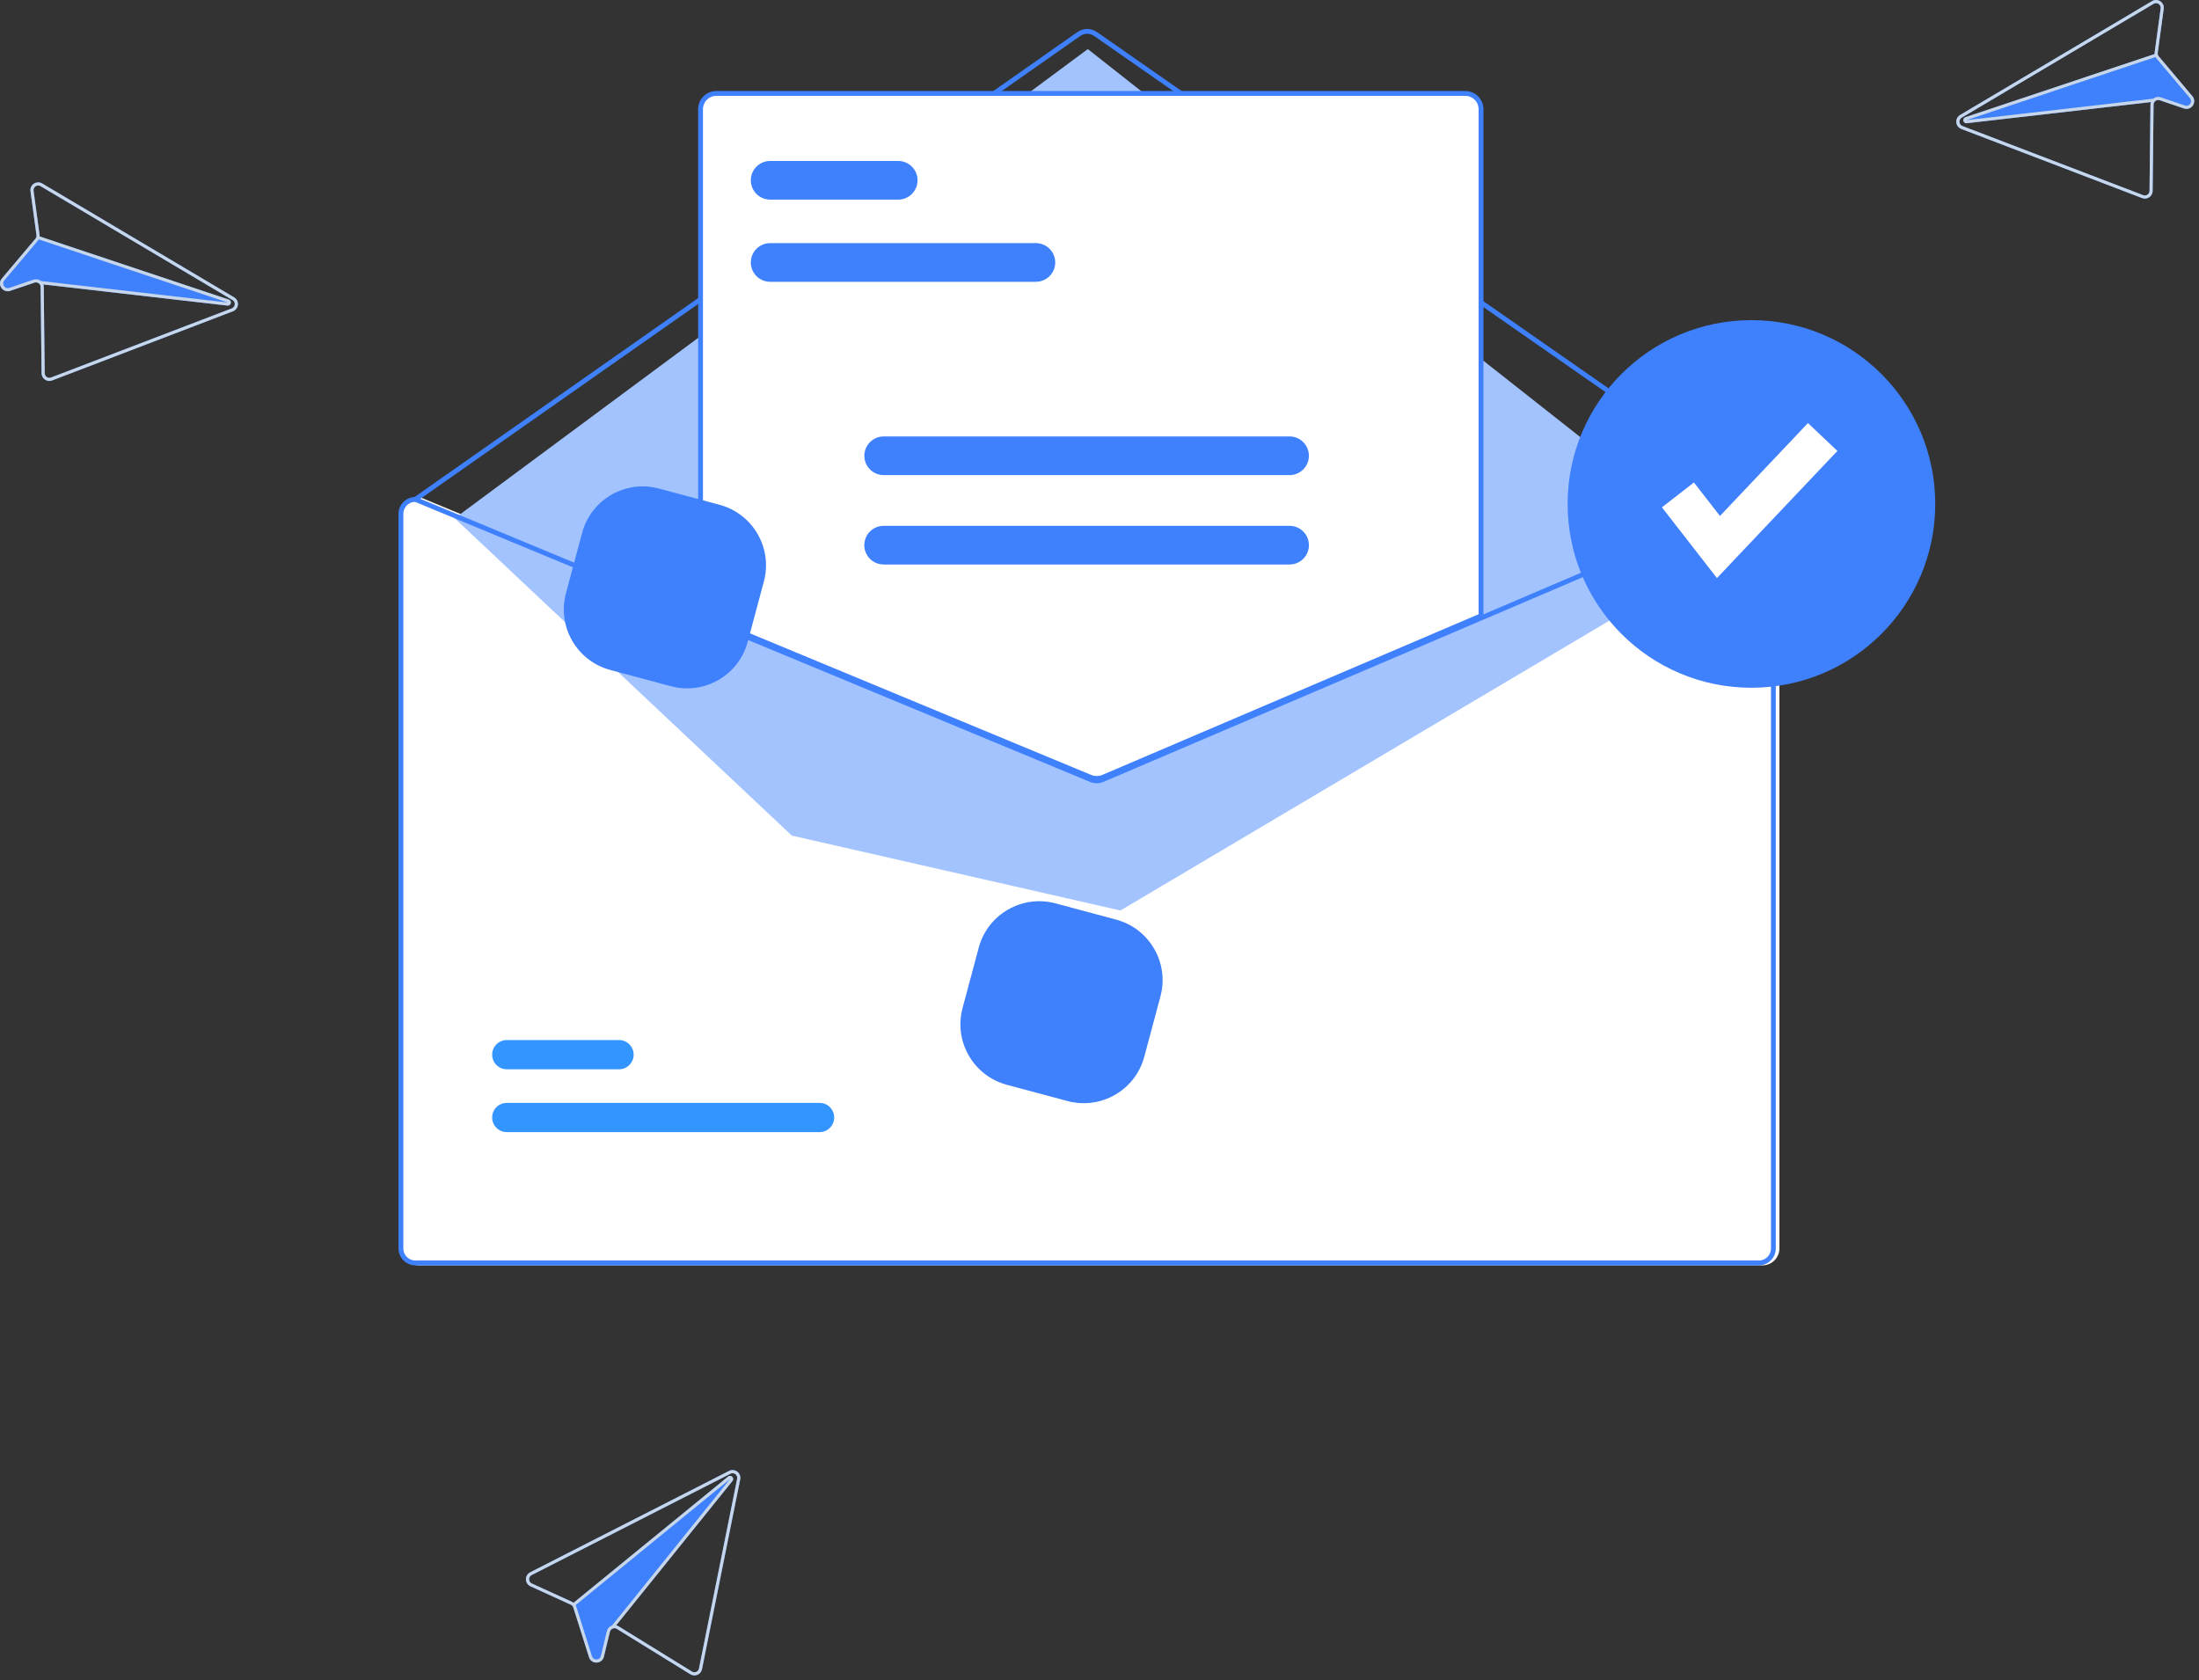 <svg width="284" height="217" viewBox="0 0 284 217" fill="none" xmlns="http://www.w3.org/2000/svg">
<rect x="0" y="0" width="284" height="217" fill="#333333" stroke="none"/>
<path d="M227.627 64.184H227.564L191.738 79.481L142.721 100.412C142.53 100.493 142.324 100.535 142.116 100.536C141.908 100.537 141.702 100.497 141.51 100.418L90.939 79.438L54.233 64.209L54.177 64.184H54.114C53.535 64.184 52.98 64.415 52.57 64.824C52.161 65.234 51.93 65.789 51.93 66.368L51.93 161.238C51.93 161.817 52.161 162.373 52.57 162.782C52.98 163.192 53.535 163.422 54.114 163.423H227.627C228.206 163.422 228.761 163.192 229.171 162.782C229.58 162.373 229.811 161.817 229.811 161.238V66.368C229.811 65.789 229.58 65.234 229.171 64.824C228.761 64.415 228.206 64.184 227.627 64.184Z" fill="white"/>
<path d="M227.786 64.805C227.722 64.805 227.66 64.785 227.607 64.749L141.301 4.643C141.038 4.461 140.726 4.363 140.407 4.364C140.087 4.364 139.775 4.463 139.513 4.646L53.828 64.749C53.761 64.796 53.677 64.814 53.596 64.8C53.514 64.785 53.442 64.739 53.395 64.671C53.347 64.604 53.328 64.52 53.343 64.439C53.357 64.358 53.402 64.285 53.47 64.237L139.155 4.135C139.522 3.879 139.958 3.741 140.406 3.74C140.853 3.74 141.29 3.876 141.658 4.131L227.964 64.237C228.019 64.275 228.06 64.329 228.081 64.392C228.103 64.455 228.103 64.523 228.083 64.587C228.063 64.65 228.024 64.705 227.97 64.745C227.917 64.784 227.852 64.805 227.786 64.805Z" fill="#3F80FD"/>
<path d="M58.726 66.938L140.492 6.339L222.88 71.25L144.705 117.592L102.263 107.919L58.726 66.938Z" fill="#A3C3FF"/>
<path d="M105.846 146.215H65.451C64.951 146.216 64.471 146.017 64.116 145.664C63.762 145.311 63.562 144.831 63.562 144.33C63.561 143.83 63.759 143.35 64.112 142.995C64.466 142.641 64.945 142.441 65.446 142.44H105.846C106.347 142.44 106.827 142.638 107.182 142.991C107.536 143.345 107.736 143.824 107.736 144.325C107.737 144.825 107.539 145.306 107.186 145.66C106.832 146.015 106.352 146.214 105.852 146.215H105.846Z" fill="#3395FF"/>
<path d="M79.944 138.101H65.451C64.951 138.101 64.471 137.903 64.117 137.549C63.763 137.196 63.563 136.716 63.562 136.216C63.562 135.716 63.76 135.236 64.113 134.881C64.466 134.527 64.945 134.327 65.446 134.326H79.944C80.192 134.326 80.438 134.374 80.667 134.468C80.896 134.563 81.104 134.701 81.28 134.876C81.456 135.051 81.595 135.259 81.69 135.488C81.786 135.717 81.835 135.963 81.835 136.211C81.836 136.459 81.787 136.704 81.693 136.933C81.598 137.163 81.459 137.371 81.284 137.546C81.109 137.722 80.901 137.861 80.672 137.956C80.443 138.051 80.198 138.1 79.95 138.101H79.944Z" fill="#3395FF"/>
<path d="M141.642 100.691C141.335 100.691 141.031 100.632 140.746 100.516L90.318 79.592L90.318 14.096C90.319 13.517 90.549 12.961 90.959 12.552C91.368 12.142 91.924 11.912 92.503 11.911L189.245 11.911C189.825 11.912 190.38 12.142 190.789 12.552C191.199 12.961 191.429 13.517 191.43 14.096V79.637L191.335 79.678L142.564 100.506C142.272 100.628 141.959 100.691 141.642 100.691Z" fill="white"/>
<path d="M141.643 100.847C141.315 100.847 140.991 100.784 140.688 100.66L90.163 79.696L90.163 14.095C90.164 13.475 90.411 12.88 90.849 12.441C91.288 12.002 91.883 11.756 92.504 11.755L189.246 11.755C189.867 11.756 190.462 12.002 190.9 12.441C191.339 12.88 191.586 13.475 191.587 14.095V79.74L142.626 100.649C142.315 100.78 141.98 100.847 141.643 100.847ZM90.787 79.279L140.926 100.083C141.393 100.273 141.917 100.27 142.383 100.074L190.963 79.328V14.095C190.962 13.64 190.781 13.204 190.459 12.882C190.138 12.561 189.701 12.38 189.246 12.379L92.504 12.379C92.049 12.38 91.612 12.561 91.291 12.882C90.969 13.204 90.788 13.64 90.787 14.095L90.787 79.279Z" fill="#3F80FD"/>
<path d="M227.162 64.184H227.099L191.273 79.481L142.256 100.412C142.065 100.493 141.859 100.535 141.651 100.536C141.444 100.537 141.238 100.497 141.045 100.418L90.474 79.438L53.768 64.209L53.712 64.184H53.649C53.07 64.184 52.515 64.415 52.105 64.824C51.696 65.234 51.465 65.789 51.465 66.368L51.465 161.238C51.465 161.817 51.696 162.373 52.105 162.782C52.515 163.192 53.07 163.422 53.649 163.423H227.162C227.741 163.422 228.296 163.192 228.706 162.782C229.115 162.373 229.346 161.817 229.346 161.238V66.368C229.346 65.789 229.115 65.234 228.706 64.824C228.296 64.415 227.741 64.184 227.162 64.184ZM228.722 161.238C228.722 161.652 228.558 162.049 228.265 162.341C227.972 162.634 227.576 162.798 227.162 162.799H53.649C53.236 162.798 52.839 162.634 52.546 162.341C52.254 162.049 52.089 161.652 52.089 161.238L52.089 66.368C52.09 65.965 52.246 65.577 52.526 65.286C52.806 64.995 53.187 64.824 53.59 64.808L90.474 80.112L140.805 100.996C141.35 101.217 141.96 101.214 142.503 100.986L191.273 80.159L227.224 64.808C227.627 64.825 228.007 64.997 228.286 65.288C228.565 65.578 228.721 65.965 228.722 66.368V161.238Z" fill="#3F80FD"/>
<path d="M133.789 36.394L99.461 36.394C98.799 36.393 98.165 36.129 97.698 35.661C97.23 35.193 96.968 34.559 96.968 33.897C96.968 33.236 97.23 32.601 97.698 32.133C98.165 31.665 98.799 31.401 99.461 31.4L133.789 31.4C134.45 31.401 135.084 31.665 135.552 32.133C136.019 32.601 136.282 33.236 136.282 33.897C136.282 34.559 136.019 35.193 135.552 35.661C135.084 36.129 134.45 36.393 133.789 36.394Z" fill="#3F80FD"/>
<path d="M116.003 25.781H99.463C98.801 25.781 98.166 25.518 97.698 25.05C97.23 24.582 96.967 23.947 96.967 23.285C96.967 22.622 97.23 21.988 97.698 21.519C98.166 21.051 98.801 20.788 99.463 20.788L116.003 20.788C116.665 20.788 117.3 21.051 117.769 21.519C118.237 21.988 118.5 22.622 118.5 23.285C118.5 23.947 118.237 24.582 117.769 25.05C117.3 25.518 116.665 25.781 116.003 25.781Z" fill="#3F80FD"/>
<path d="M166.55 61.36L114.122 61.36C113.46 61.359 112.826 61.096 112.359 60.628C111.891 60.16 111.629 59.525 111.629 58.864C111.629 58.202 111.891 57.568 112.359 57.1C112.826 56.632 113.46 56.368 114.122 56.367L166.55 56.367C167.212 56.368 167.846 56.632 168.313 57.1C168.781 57.568 169.043 58.202 169.043 58.864C169.043 59.525 168.781 60.16 168.313 60.628C167.846 61.096 167.212 61.359 166.55 61.36Z" fill="#3F80FD"/>
<path d="M166.549 72.905H114.121C113.458 72.905 112.823 72.642 112.355 72.174C111.887 71.706 111.624 71.071 111.624 70.409C111.624 69.747 111.887 69.112 112.355 68.643C112.823 68.175 113.458 67.912 114.121 67.912H166.549C167.211 67.912 167.846 68.175 168.314 68.643C168.782 69.112 169.045 69.747 169.045 70.409C169.045 71.071 168.782 71.706 168.314 72.174C167.846 72.642 167.211 72.905 166.549 72.905Z" fill="#3F80FD"/>
<path d="M226.196 88.825C239.307 88.825 249.936 78.197 249.936 65.086C249.936 51.975 239.307 41.347 226.196 41.347C213.085 41.347 202.457 51.975 202.457 65.086C202.457 78.197 213.085 88.825 226.196 88.825Z" fill="#3F80FD"/>
<path d="M221.742 74.661L214.637 65.525L218.769 62.312L222.133 66.637L233.498 54.64L237.298 58.24L221.742 74.661Z" fill="white"/>
<path d="M5.44 23.693C5.278 23.597 5.092 23.549 4.904 23.554C4.716 23.559 4.533 23.617 4.376 23.721C4.219 23.825 4.095 23.971 4.018 24.143C3.94 24.314 3.912 24.504 3.938 24.691L4.712 30.365C4.722 30.449 4.716 30.534 4.695 30.615C4.67 30.696 4.63 30.77 4.576 30.834L0.243 35.967C0.098 36.133 0.013 36.342 0.001 36.561C-0.01 36.78 0.052 36.997 0.179 37.177L0.183 37.183C0.305 37.365 0.483 37.501 0.691 37.569C0.898 37.637 1.122 37.634 1.327 37.56L4.457 36.498C4.56 36.464 4.672 36.458 4.778 36.482C4.885 36.506 4.983 36.559 5.062 36.634C5.121 36.689 5.168 36.755 5.2 36.829C5.232 36.902 5.249 36.982 5.248 37.062L5.371 48.212C5.372 48.373 5.413 48.532 5.489 48.674C5.565 48.816 5.675 48.938 5.809 49.028C5.942 49.118 6.095 49.175 6.255 49.194C6.415 49.212 6.577 49.192 6.727 49.135L30.083 40.203C30.26 40.136 30.413 40.02 30.527 39.87C30.64 39.72 30.709 39.54 30.725 39.352C30.741 39.165 30.704 38.976 30.617 38.809C30.531 38.641 30.399 38.502 30.237 38.406L29.919 38.217L5.44 23.693ZM4.333 24.636C4.318 24.524 4.335 24.41 4.382 24.307C4.429 24.205 4.503 24.117 4.598 24.055C4.692 23.992 4.802 23.958 4.915 23.955C5.028 23.952 5.139 23.981 5.236 24.039L29.707 38.558L30.033 38.751C30.13 38.809 30.209 38.893 30.26 38.993C30.311 39.093 30.334 39.206 30.324 39.319C30.314 39.431 30.274 39.538 30.206 39.629C30.138 39.719 30.047 39.788 29.942 39.829L6.585 48.761C6.495 48.796 6.398 48.808 6.302 48.796C6.206 48.785 6.114 48.751 6.034 48.696C5.954 48.642 5.889 48.569 5.843 48.484C5.797 48.399 5.773 48.304 5.771 48.207L5.649 37.058C5.649 36.947 5.63 36.838 5.593 36.734L29.372 39.466C29.465 39.478 29.559 39.457 29.637 39.406C29.716 39.356 29.775 39.28 29.803 39.191C29.832 39.102 29.828 39.006 29.794 38.919C29.759 38.832 29.695 38.761 29.612 38.716C29.592 38.705 29.571 38.696 29.55 38.689L5.114 30.532C5.12 30.458 5.118 30.384 5.107 30.311L4.333 24.636Z" fill="#3F80FD"/>
<path d="M5.44 23.693C5.278 23.597 5.092 23.549 4.904 23.554C4.716 23.559 4.533 23.617 4.376 23.721C4.219 23.825 4.095 23.971 4.018 24.143C3.94 24.314 3.912 24.504 3.938 24.691L4.712 30.365C4.722 30.449 4.716 30.534 4.695 30.615C4.67 30.696 4.63 30.77 4.576 30.834L0.243 35.967C0.098 36.133 0.013 36.342 0.001 36.561C-0.01 36.78 0.052 36.997 0.179 37.177L0.183 37.183C0.305 37.365 0.483 37.501 0.691 37.569C0.898 37.637 1.122 37.634 1.327 37.56L4.457 36.498C4.56 36.464 4.672 36.458 4.778 36.482C4.885 36.506 4.983 36.559 5.062 36.634C5.121 36.689 5.168 36.755 5.2 36.829C5.232 36.902 5.249 36.982 5.248 37.062L5.371 48.212C5.372 48.373 5.413 48.532 5.489 48.674C5.565 48.816 5.675 48.938 5.809 49.028C5.942 49.118 6.095 49.175 6.255 49.194C6.415 49.212 6.577 49.192 6.727 49.135L30.083 40.203C30.26 40.136 30.413 40.02 30.527 39.87C30.64 39.72 30.709 39.54 30.725 39.352C30.741 39.165 30.704 38.976 30.617 38.809C30.531 38.641 30.399 38.502 30.237 38.406L29.919 38.217L5.44 23.693ZM4.333 24.636C4.318 24.524 4.335 24.41 4.382 24.307C4.429 24.205 4.503 24.117 4.598 24.055C4.692 23.992 4.802 23.958 4.915 23.955C5.028 23.952 5.139 23.981 5.236 24.039L29.707 38.558L30.033 38.751C30.13 38.809 30.209 38.893 30.26 38.993C30.311 39.093 30.334 39.206 30.324 39.319C30.314 39.431 30.274 39.538 30.206 39.629C30.138 39.719 30.047 39.788 29.942 39.829L6.585 48.761C6.495 48.796 6.398 48.808 6.302 48.796C6.206 48.785 6.114 48.751 6.034 48.696C5.954 48.642 5.889 48.569 5.843 48.484C5.797 48.399 5.773 48.304 5.771 48.207L5.649 37.058C5.649 36.947 5.63 36.838 5.593 36.734C5.541 36.584 5.453 36.45 5.337 36.342C5.321 36.326 5.303 36.312 5.286 36.297L5.285 36.295C5.154 36.187 4.997 36.114 4.83 36.083C4.662 36.052 4.49 36.065 4.329 36.12L1.198 37.183C1.074 37.227 0.939 37.229 0.815 37.188C0.69 37.146 0.583 37.064 0.512 36.954L0.509 36.951C0.432 36.843 0.394 36.713 0.401 36.581C0.408 36.45 0.46 36.324 0.548 36.226L4.881 31.092C4.927 31.039 4.968 30.98 5.001 30.917L5.002 30.916C5.034 30.856 5.06 30.793 5.079 30.727C5.097 30.664 5.109 30.598 5.114 30.532C5.12 30.458 5.118 30.384 5.107 30.311L4.333 24.636Z" fill="#C7D7E9"/>
<path d="M5.11 30.534L29.545 38.691C29.567 38.698 29.588 38.707 29.608 38.718C29.69 38.763 29.754 38.834 29.789 38.921C29.824 39.008 29.827 39.104 29.799 39.193C29.77 39.282 29.712 39.358 29.633 39.408C29.554 39.459 29.46 39.48 29.367 39.468L5.589 36.736L5.169 36.688L5.215 36.291L5.28 36.297L5.281 36.299L29.413 39.069L4.998 30.918L4.996 30.919L4.891 30.883L5.017 30.503L5.11 30.534Z" fill="#C7D7E9"/>
<path d="M277.942 0.14L253.463 14.664L253.145 14.853C252.983 14.949 252.851 15.088 252.764 15.256C252.678 15.424 252.641 15.612 252.657 15.8C252.673 15.988 252.742 16.167 252.855 16.317C252.969 16.468 253.122 16.583 253.298 16.65L276.655 25.582C276.805 25.64 276.967 25.66 277.127 25.641C277.287 25.622 277.44 25.566 277.573 25.476C277.707 25.385 277.817 25.264 277.893 25.122C277.969 24.979 278.01 24.821 278.011 24.659L278.133 13.51C278.133 13.429 278.15 13.35 278.182 13.276C278.214 13.202 278.261 13.136 278.32 13.082C278.399 13.006 278.497 12.954 278.604 12.93C278.71 12.906 278.821 12.911 278.925 12.945L282.054 14.008C282.26 14.081 282.484 14.084 282.691 14.016C282.899 13.948 283.077 13.812 283.198 13.631L283.203 13.624C283.33 13.444 283.392 13.228 283.381 13.008C283.369 12.789 283.284 12.58 283.139 12.415L278.806 7.281C278.752 7.217 278.711 7.143 278.687 7.063C278.665 6.981 278.66 6.896 278.67 6.813L279.444 1.138C279.469 0.952 279.442 0.762 279.364 0.59C279.287 0.419 279.162 0.272 279.006 0.168C278.849 0.064 278.666 0.006 278.478 0.001C278.289 -0.004 278.104 0.045 277.942 0.14ZM279.049 1.084L278.275 6.758C278.264 6.831 278.262 6.906 278.268 6.979L253.832 15.136C253.81 15.143 253.789 15.152 253.77 15.163C253.687 15.208 253.623 15.28 253.588 15.366C253.553 15.453 253.55 15.549 253.579 15.638C253.607 15.727 253.666 15.803 253.745 15.854C253.823 15.904 253.917 15.925 254.01 15.913L277.789 13.181C277.752 13.285 277.733 13.395 277.733 13.505L277.61 24.655C277.609 24.751 277.585 24.846 277.539 24.931C277.493 25.017 277.428 25.089 277.348 25.144C277.268 25.198 277.176 25.232 277.08 25.244C276.984 25.255 276.887 25.243 276.796 25.209L253.44 16.276C253.335 16.235 253.244 16.166 253.176 16.076C253.108 15.986 253.067 15.878 253.058 15.766C253.048 15.653 253.071 15.541 253.122 15.44C253.173 15.34 253.252 15.256 253.349 15.198L253.675 15.005L278.146 0.486C278.243 0.428 278.354 0.399 278.467 0.402C278.58 0.405 278.69 0.439 278.784 0.502C278.879 0.564 278.953 0.652 279 0.755C279.047 0.858 279.064 0.972 279.049 1.084Z" fill="#3F80FD"/>
<path d="M277.942 0.14L253.463 14.664L253.145 14.853C252.983 14.949 252.851 15.088 252.764 15.256C252.678 15.424 252.641 15.612 252.657 15.8C252.673 15.988 252.742 16.167 252.855 16.317C252.969 16.468 253.122 16.583 253.298 16.65L276.655 25.582C276.805 25.64 276.967 25.66 277.127 25.641C277.287 25.622 277.44 25.566 277.573 25.476C277.707 25.385 277.817 25.264 277.893 25.122C277.969 24.979 278.01 24.821 278.011 24.659L278.133 13.51C278.133 13.429 278.15 13.35 278.182 13.276C278.214 13.202 278.261 13.136 278.32 13.082C278.399 13.006 278.497 12.954 278.604 12.93C278.71 12.906 278.821 12.911 278.925 12.945L282.054 14.008C282.26 14.081 282.484 14.084 282.691 14.016C282.899 13.948 283.077 13.812 283.198 13.631L283.203 13.624C283.33 13.444 283.392 13.228 283.381 13.008C283.369 12.789 283.284 12.58 283.139 12.415L278.806 7.281C278.752 7.217 278.711 7.143 278.687 7.063C278.665 6.981 278.66 6.896 278.67 6.813L279.444 1.138C279.469 0.952 279.442 0.762 279.364 0.59C279.287 0.419 279.162 0.272 279.006 0.168C278.849 0.064 278.666 0.006 278.478 0.001C278.289 -0.004 278.104 0.045 277.942 0.14ZM279.049 1.084L278.275 6.758C278.264 6.831 278.262 6.906 278.268 6.979C278.273 7.045 278.285 7.111 278.303 7.174C278.322 7.24 278.347 7.303 278.379 7.363L278.381 7.364C278.414 7.427 278.454 7.486 278.501 7.54L282.834 12.673C282.922 12.771 282.973 12.897 282.98 13.029C282.987 13.161 282.949 13.291 282.873 13.398L282.87 13.401C282.798 13.511 282.692 13.594 282.567 13.635C282.442 13.677 282.308 13.675 282.184 13.63L279.053 12.567C278.892 12.512 278.72 12.5 278.552 12.53C278.385 12.561 278.228 12.634 278.097 12.742L278.096 12.744C278.078 12.759 278.061 12.774 278.045 12.789C277.929 12.897 277.841 13.032 277.789 13.181C277.752 13.285 277.733 13.395 277.733 13.505L277.61 24.655C277.609 24.751 277.585 24.846 277.539 24.931C277.493 25.016 277.428 25.089 277.348 25.144C277.268 25.198 277.176 25.232 277.08 25.244C276.984 25.255 276.887 25.243 276.796 25.209L253.44 16.276C253.335 16.235 253.244 16.166 253.176 16.076C253.108 15.986 253.067 15.878 253.058 15.766C253.048 15.653 253.071 15.541 253.122 15.44C253.173 15.34 253.252 15.256 253.349 15.198L253.675 15.005L278.146 0.486C278.243 0.428 278.354 0.399 278.467 0.402C278.58 0.405 278.69 0.439 278.784 0.502C278.878 0.564 278.953 0.652 279 0.755C279.047 0.858 279.064 0.972 279.049 1.084Z" fill="#C7D7E9"/>
<path d="M278.358 6.95L278.485 7.33L278.379 7.366L278.378 7.365L253.963 15.517L278.094 12.746L278.095 12.744L278.16 12.738L278.207 13.136L277.787 13.183L254.008 15.915C253.915 15.927 253.821 15.906 253.743 15.856C253.664 15.805 253.605 15.729 253.577 15.64C253.548 15.551 253.552 15.455 253.587 15.368C253.621 15.281 253.686 15.21 253.768 15.165C253.788 15.154 253.809 15.145 253.83 15.138L278.266 6.981L278.358 6.95Z" fill="#C7D7E9"/>
<path d="M68.471 203.07C68.303 203.156 68.163 203.287 68.067 203.449C67.971 203.611 67.922 203.796 67.926 203.984C67.93 204.173 67.987 204.356 68.091 204.513C68.195 204.67 68.34 204.795 68.511 204.873L73.721 207.252C73.797 207.288 73.866 207.338 73.924 207.4C73.978 207.463 74.02 207.537 74.045 207.617L76.068 214.023C76.13 214.234 76.261 214.417 76.441 214.544C76.62 214.671 76.837 214.734 77.056 214.723L77.064 214.723C77.282 214.717 77.492 214.639 77.661 214.5C77.829 214.362 77.947 214.17 77.994 213.957L78.769 210.745C78.795 210.639 78.85 210.542 78.927 210.465C79.004 210.387 79.101 210.333 79.207 210.306C79.285 210.285 79.366 210.281 79.445 210.293C79.525 210.305 79.601 210.334 79.669 210.377L89.158 216.232C89.295 216.317 89.451 216.368 89.612 216.38C89.773 216.391 89.934 216.363 90.082 216.298C90.229 216.234 90.359 216.135 90.46 216.01C90.561 215.885 90.631 215.737 90.663 215.579L95.595 191.064C95.633 190.88 95.618 190.688 95.551 190.512C95.484 190.336 95.37 190.182 95.219 190.068C95.069 189.954 94.89 189.885 94.702 189.868C94.515 189.852 94.326 189.888 94.158 189.974L93.829 190.142L68.471 203.07ZM68.677 204.51C68.574 204.463 68.487 204.388 68.425 204.293C68.363 204.199 68.329 204.089 68.326 203.976C68.324 203.863 68.353 203.751 68.411 203.654C68.469 203.557 68.553 203.479 68.654 203.427L94.004 190.503L94.341 190.331C94.442 190.28 94.555 190.259 94.667 190.269C94.779 190.279 94.886 190.32 94.976 190.389C95.066 190.457 95.135 190.549 95.175 190.654C95.216 190.759 95.225 190.874 95.203 190.985L90.271 215.499C90.252 215.594 90.21 215.683 90.149 215.758C90.088 215.833 90.01 215.892 89.922 215.931C89.833 215.969 89.736 215.986 89.64 215.979C89.544 215.972 89.45 215.942 89.368 215.891L79.879 210.036C79.786 209.977 79.683 209.934 79.575 209.91L94.593 191.272C94.652 191.2 94.684 191.109 94.684 191.016C94.683 190.922 94.65 190.832 94.59 190.76C94.53 190.689 94.447 190.64 94.355 190.623C94.263 190.607 94.168 190.622 94.087 190.668C94.067 190.679 94.048 190.692 94.03 190.706L74.077 207.001C74.018 206.956 73.954 206.919 73.886 206.888L68.677 204.51Z" fill="#3F80FD"/>
<path d="M68.471 203.07C68.303 203.156 68.163 203.287 68.067 203.449C67.971 203.611 67.922 203.796 67.926 203.984C67.93 204.173 67.987 204.356 68.091 204.513C68.195 204.67 68.34 204.795 68.511 204.873L73.721 207.252C73.797 207.288 73.866 207.338 73.924 207.4C73.978 207.463 74.02 207.537 74.045 207.617L76.068 214.023C76.13 214.234 76.261 214.417 76.441 214.544C76.62 214.671 76.837 214.734 77.056 214.723L77.064 214.723C77.282 214.717 77.492 214.639 77.661 214.5C77.829 214.362 77.947 214.17 77.994 213.957L78.769 210.745C78.795 210.639 78.85 210.542 78.927 210.465C79.004 210.387 79.101 210.333 79.207 210.306C79.285 210.285 79.366 210.281 79.445 210.293C79.525 210.305 79.601 210.334 79.669 210.377L89.158 216.232C89.295 216.317 89.451 216.368 89.612 216.38C89.773 216.391 89.934 216.363 90.082 216.298C90.229 216.234 90.359 216.135 90.46 216.01C90.561 215.885 90.631 215.737 90.663 215.579L95.595 191.064C95.633 190.88 95.618 190.688 95.551 190.512C95.484 190.336 95.37 190.182 95.219 190.068C95.069 189.954 94.89 189.885 94.702 189.868C94.515 189.852 94.326 189.888 94.158 189.974L93.829 190.142L68.471 203.07ZM68.677 204.51C68.574 204.463 68.487 204.388 68.425 204.293C68.363 204.199 68.329 204.089 68.326 203.976C68.324 203.863 68.353 203.751 68.411 203.654C68.469 203.557 68.553 203.479 68.654 203.427L94.004 190.503L94.341 190.331C94.442 190.28 94.555 190.259 94.667 190.269C94.779 190.279 94.886 190.32 94.976 190.389C95.066 190.457 95.135 190.549 95.175 190.654C95.216 190.759 95.225 190.874 95.203 190.985L90.271 215.499C90.252 215.594 90.21 215.683 90.149 215.758C90.088 215.833 90.01 215.892 89.922 215.931C89.833 215.969 89.736 215.986 89.64 215.979C89.544 215.972 89.45 215.942 89.368 215.891L79.879 210.036C79.786 209.977 79.683 209.934 79.575 209.91C79.421 209.875 79.26 209.877 79.107 209.918C79.085 209.922 79.063 209.929 79.041 209.936L79.04 209.936C78.878 209.989 78.732 210.083 78.617 210.208C78.502 210.333 78.42 210.485 78.38 210.651L77.606 213.865C77.577 213.993 77.507 214.108 77.405 214.191C77.303 214.275 77.177 214.321 77.046 214.323L77.041 214.323C76.91 214.331 76.779 214.293 76.672 214.217C76.564 214.14 76.486 214.03 76.449 213.903L74.426 207.497C74.406 207.429 74.377 207.364 74.342 207.302L74.342 207.3C74.308 207.241 74.269 207.186 74.223 207.135C74.179 207.085 74.13 207.04 74.077 207.001C74.018 206.956 73.954 206.919 73.886 206.888L68.677 204.51Z" fill="#C7D7E9"/>
<path d="M74.082 206.999L94.035 190.705C94.053 190.69 94.072 190.677 94.092 190.666C94.174 190.621 94.268 190.605 94.36 190.622C94.452 190.639 94.535 190.687 94.595 190.759C94.655 190.83 94.688 190.921 94.689 191.014C94.689 191.108 94.657 191.198 94.598 191.27L79.58 209.909L79.316 210.238L79.005 209.986L79.045 209.935L79.047 209.935L94.285 191.019L74.347 207.299L74.347 207.301L74.26 207.37L74.007 207.06L74.082 206.999Z" fill="#C7D7E9"/>
<path d="M85.101 63.097C80.781 61.939 76.341 64.498 75.186 68.811L73.093 76.622C71.937 80.936 74.502 85.371 78.822 86.529L86.645 88.625C90.965 89.782 95.404 87.224 96.56 82.91L98.653 75.1C99.809 70.786 97.243 66.351 92.923 65.193L85.101 63.097Z" fill="#3F80FD"/>
<path d="M136.322 116.673C132.001 115.516 127.562 118.074 126.406 122.388L124.313 130.198C123.158 134.512 125.723 138.947 130.043 140.105L137.866 142.201C142.186 143.358 146.625 140.8 147.781 136.486L149.874 128.676C151.029 124.362 148.464 119.927 144.144 118.769L136.322 116.673Z" fill="#3F80FD"/>
</svg>
